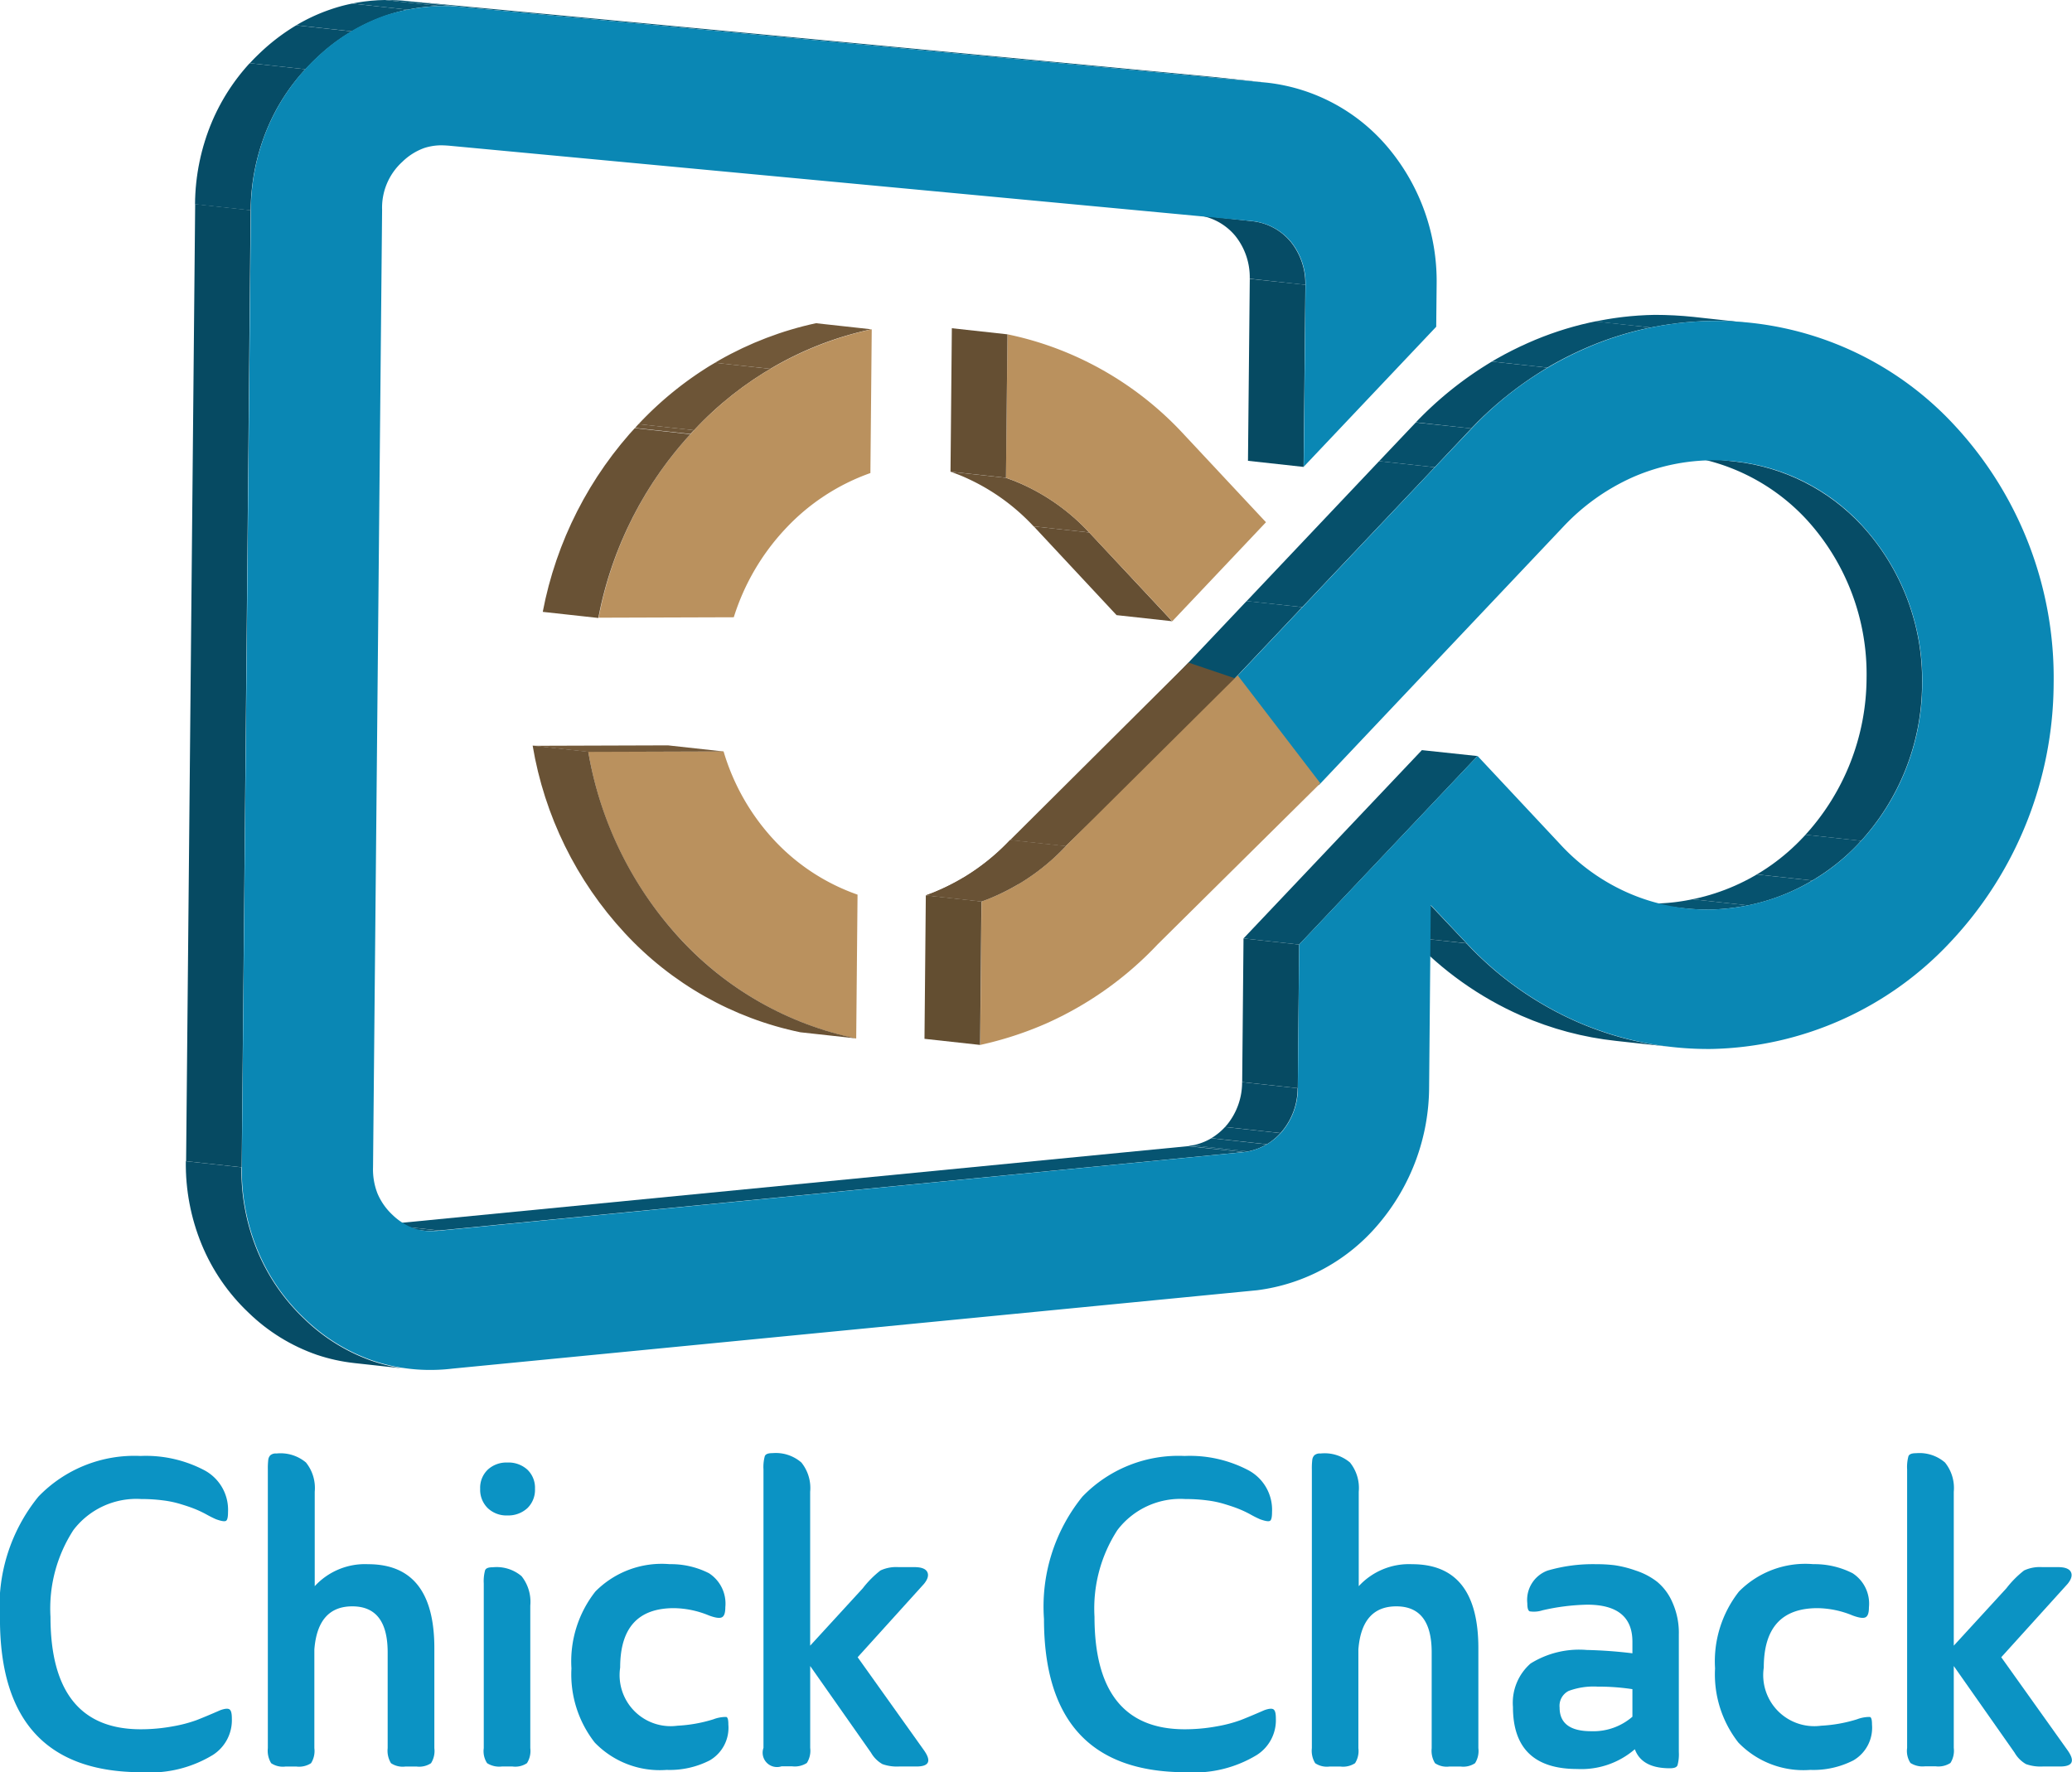 <svg xmlns="http://www.w3.org/2000/svg" xmlns:xlink="http://www.w3.org/1999/xlink" width="62.181" height="53.187" viewBox="0 0 62.181 53.187"><defs><style>.a{clip-path:url(#a);}.b{fill:#065572;}.c{fill:#06526e;}.d{fill:#064f6a;}.e{fill:#064c66;}.f{clip-path:url(#b);}.g{fill:#064a62;}.h{clip-path:url(#c);}.i{fill:#06506b;}.j{clip-path:url(#d);}.k{clip-path:url(#e);}.l{fill:#065471;}.m{clip-path:url(#f);}.n{fill:#065470;}.o{clip-path:url(#g);}.p{clip-path:url(#h);}.q{clip-path:url(#i);}.r{clip-path:url(#j);}.s{fill:#0a87b4;}.t{fill:#ba915e;}.u{fill:#745a3a;}.v{clip-path:url(#k);}.w{fill:#695235;}.x{clip-path:url(#l);}.y{fill:#6d5537;}.z{fill:#715839;}.aa{clip-path:url(#m);}.ab{fill:#654f33;}.ac{clip-path:url(#n);}.ad{fill:#634e31;}.ae{clip-path:url(#o);}.af{fill:#0b93c4;}</style><clipPath id="a"><path d="M1227.569,508.993l-1.669-.183a5.928,5.928,0,0,0,.692.036,6.281,6.281,0,0,0,4.5-1.99,7.023,7.023,0,0,0,1.9-4.773,6.869,6.869,0,0,0-1.807-4.765,6.117,6.117,0,0,0-3.792-1.918l1.668.183a6.106,6.106,0,0,1,3.792,1.918,6.861,6.861,0,0,1,1.807,4.765,7.044,7.044,0,0,1-1.9,4.773,6.264,6.264,0,0,1-4.5,1.99C1228.024,509.029,1227.8,509.016,1227.569,508.993Z" transform="translate(-1225.9 -495.4)"/></clipPath><clipPath id="b"><path d="M1086.225,822.792l-1.669-.183a9.644,9.644,0,0,1-2.837-.754,10.075,10.075,0,0,1-3.319-2.356l1.669.183a10.075,10.075,0,0,0,3.319,2.356A9.638,9.638,0,0,0,1086.225,822.792Z" transform="translate(-1078.4 -819.5)"/></clipPath><clipPath id="c"><path d="M1089.947,400.862l1.668.183a11.286,11.286,0,0,0-1.173-.062,9.791,9.791,0,0,0-3.814.848,10.645,10.645,0,0,0-3.359,2.378l-1.668-.183a10.454,10.454,0,0,1,3.359-2.378,9.773,9.773,0,0,1,3.814-.848A11.279,11.279,0,0,1,1089.947,400.862Z" transform="translate(-1081.6 -400.8)"/></clipPath><clipPath id="d"><path d="M930.068,918.906l-1.669-.183a1.8,1.8,0,0,0,1.16-.629,2.015,2.015,0,0,0,.464-1.294l1.669.183a2.015,2.015,0,0,1-.464,1.294A1.76,1.76,0,0,1,930.068,918.906Z" transform="translate(-928.4 -916.8)"/></clipPath><clipPath id="e"><path d="M937.657,335.792l-1.669-.183a1.984,1.984,0,0,0-.437-1.289,1.757,1.757,0,0,0-1.151-.62l1.668.183a1.738,1.738,0,0,1,1.151.62A1.993,1.993,0,0,1,937.657,335.792Z" transform="translate(-934.4 -333.7)"/></clipPath><clipPath id="f"><path d="M379.068,1012.887l-1.668-.183a1.23,1.23,0,0,0,.223.009,1.931,1.931,0,0,0,.223-.013l1.668.183a1.929,1.929,0,0,1-.223.013C379.216,1012.9,379.14,1012.892,379.068,1012.887Z" transform="translate(-377.4 -1012.7)"/></clipPath><clipPath id="g"><path d="M394.1,282.9l1.668.183h.009l-1.669-.183Z" transform="translate(-394.1 -282.9)"/></clipPath><clipPath id="h"><path d="M389,189.072l1.669.183a5.36,5.36,0,0,0-.7-.031l-1.668-.183A4.686,4.686,0,0,1,389,189.072Z" transform="translate(-388.3 -189.038)"/></clipPath><clipPath id="i"><path d="M261.016,976.341l-1.669-.183a5.36,5.36,0,0,1-1.115-.245,5.548,5.548,0,0,1-2.061-1.271,5.922,5.922,0,0,1-1.405-2.048,6.332,6.332,0,0,1-.473-2.494l1.668.183a6.332,6.332,0,0,0,.473,2.494,5.964,5.964,0,0,0,1.405,2.048A5.548,5.548,0,0,0,259.9,976.1,5.36,5.36,0,0,0,261.016,976.341Z" transform="translate(-254.292 -970.1)"/></clipPath><clipPath id="j"><path d="M262.169,195.313l-1.669-.183a6.484,6.484,0,0,1,.518-2.5,6.163,6.163,0,0,1,1.441-2.057,5.7,5.7,0,0,1,2.083-1.285A5.358,5.358,0,0,1,266.2,189l1.668.183a5.358,5.358,0,0,0-1.655.29,5.7,5.7,0,0,0-2.083,1.285,6.1,6.1,0,0,0-1.441,2.057A6.467,6.467,0,0,0,262.169,195.313Z" transform="translate(-260.5 -189)"/></clipPath><clipPath id="k"><path d="M497.3,699.384l-1.669-.183a9.918,9.918,0,0,1-5.269-2.98A10.931,10.931,0,0,1,487.6,690.6l1.669.183a11,11,0,0,0,2.766,5.621A9.917,9.917,0,0,0,497.3,699.384Z" transform="translate(-487.6 -690.6)"/></clipPath><clipPath id="l"><path d="M560.469,409.612l-1.668-.183a10.226,10.226,0,0,1,5.327-3.029l1.668.183A10.209,10.209,0,0,0,560.469,409.612Z" transform="translate(-558.8 -406.4)"/></clipPath><clipPath id="m"><path d="M496.068,480.117l-1.668-.183a11.315,11.315,0,0,1,2.873-5.635l1.669.183A11.261,11.261,0,0,0,496.068,480.117Z" transform="translate(-494.4 -474.3)"/></clipPath><clipPath id="n"><path d="M772.767,508.125l-1.668-.183a6.281,6.281,0,0,0-2.043-1.463c-.147-.067-.3-.125-.455-.178l1.668.183c.156.054.308.112.455.178A6.233,6.233,0,0,1,772.767,508.125Z" transform="translate(-768.6 -506.3)"/></clipPath><clipPath id="o"><path d="M753.768,755.943l-1.669-.183c.156-.054.308-.116.455-.183a6.474,6.474,0,0,0,2.07-1.477l1.669.183a6.477,6.477,0,0,1-2.07,1.477C754.076,755.827,753.925,755.889,753.768,755.943Z" transform="translate(-752.1 -754.1)"/></clipPath></defs><g transform="translate(-129.3 -189)"><g transform="translate(134.876 189)"><g transform="translate(0 0)"><g transform="translate(43.346 13.669)"><g class="a"><path class="b" d="M1227.569,794.177l-1.669-.183a5.837,5.837,0,0,0,1.869-.094l1.668.183a6.746,6.746,0,0,1-1.178.129c-.236,0-.464-.013-.691-.036" transform="translate(-1225.9 -780.583)"/><path class="c" d="M1269.468,778.128l-1.668-.183a6.273,6.273,0,0,0,1.927-.745l1.669.183a6.186,6.186,0,0,1-1.927.745" transform="translate(-1265.931 -764.628)"/><path class="d" d="M1312.668,751.874l-1.668-.183a6.473,6.473,0,0,0,1.4-1.12c.022-.022.045-.049.067-.071l1.669.183c-.022.027-.045.049-.067.071a6.366,6.366,0,0,1-1.4,1.12" transform="translate(-1307.203 -739.12)"/><path class="e" d="M1264.834,506.964l-1.668-.183a7.028,7.028,0,0,0,1.833-4.7,6.869,6.869,0,0,0-1.807-4.765,6.116,6.116,0,0,0-3.792-1.918l1.668.183a6.106,6.106,0,0,1,3.792,1.918,6.861,6.861,0,0,1,1.807,4.765,7.027,7.027,0,0,1-1.833,4.7" transform="translate(-1257.905 -495.4)"/></g></g><g transform="translate(36.765 28.128)"><g class="f"><path class="e" d="M1086.225,822.792l-1.669-.183a9.644,9.644,0,0,1-2.837-.754,10.075,10.075,0,0,1-3.319-2.356l1.669.183a10.075,10.075,0,0,0,3.319,2.356,9.638,9.638,0,0,0,2.837.754" transform="translate(-1078.4 -819.5)"/></g></g><g transform="translate(35.686 26.982)"><path class="g" d="M1056.948,795.125l-1.669-.178-1.08-1.147,1.669.183Z" transform="translate(-1054.2 -793.8)"/></g><g transform="translate(36.908 9.449)"><g class="h"><path class="d" d="M1083.368,434.208l-1.668-.183a10.81,10.81,0,0,1,2.284-1.825l1.668.183a10.7,10.7,0,0,0-2.284,1.825" transform="translate(-1081.695 -430.799)"/><path class="c" d="M1134.469,406.587l-1.669-.183a9.8,9.8,0,0,1,1.075-.553,9.978,9.978,0,0,1,2.03-.651l1.668.183a9.706,9.706,0,0,0-2.03.651,10.617,10.617,0,0,0-1.075.553" transform="translate(-1130.516 -405.004)"/><path class="b" d="M1204.069,401.179,1202.4,401a9.462,9.462,0,0,1,1.784-.2,10.184,10.184,0,0,1,1.173.062l1.668.183a11.29,11.29,0,0,0-1.173-.062,10.255,10.255,0,0,0-1.784.2" transform="translate(-1197.011 -400.8)"/></g></g><g transform="translate(35.811 12.679)"><path class="i" d="M1058.668,474.543,1057,474.36l1.1-1.16,1.669.178Z" transform="translate(-1057 -473.2)"/></g><g transform="translate(31.742 22.511)"><path class="i" d="M967.468,699.435l-1.669-.183,5.354-5.652,1.668.178Z" transform="translate(-965.8 -693.6)"/></g><g transform="translate(31.702 28.164)"><path class="g" d="M966.569,824.792l-1.669-.183.04-4.31,1.669.183Z" transform="translate(-964.9 -820.3)"/></g><g transform="translate(31.791 22.801)"><path class="g" d="M969.1,700.858l-1.664-.183-.54-.576,1.668.183Z" transform="translate(-966.9 -700.1)"/></g><g transform="translate(30.073 32.469)"><g class="j" transform="translate(0 0)"><path class="b" d="M930.068,959.605l-1.669-.183a1.384,1.384,0,0,0,.143-.022l1.668.183a1.348,1.348,0,0,1-.143.022" transform="translate(-928.4 -957.5)"/><path class="c" d="M933.368,955l-1.669-.183a1.832,1.832,0,0,0,.558-.214l1.669.183a1.833,1.833,0,0,1-.558.214" transform="translate(-931.553 -952.914)"/><path class="d" d="M945.868,947.618l-1.669-.183a1.848,1.848,0,0,0,.41-.335l1.668.183a1.847,1.847,0,0,1-.41.335" transform="translate(-943.495 -945.748)"/><path class="e" d="M955.068,918.43l-1.669-.183c.018-.018.031-.036.049-.053a2.015,2.015,0,0,0,.464-1.294l1.669.183a2.015,2.015,0,0,1-.464,1.294.529.529,0,0,0-.049.054" transform="translate(-952.285 -916.896)"/></g></g><g transform="translate(31.836 13.839)"><path class="i" d="M969.569,503.581,967.9,503.4l3.975-4.2,1.669.183Z" transform="translate(-967.9 -499.2)"/></g><g transform="translate(30.952 21.905)"><path class="g" d="M950.607,681.08l-1.668-.183-.839-.9,1.664.183Z" transform="translate(-948.1 -680)"/></g><g transform="translate(31.876 8.369)"><path class="g" d="M970.469,382.243l-1.669-.183.054-5.461,1.669.178Z" transform="translate(-968.8 -376.6)"/></g><g transform="translate(29.574 18.037)"><path class="i" d="M918.869,595.874l-1.669-.183,2.262-2.391,1.669.183Z" transform="translate(-917.2 -593.3)"/></g><g transform="translate(29.574 20.428)"><path class="g" d="M920.243,648.56l-1.664-.183L917.2,646.9l1.669.183Z" transform="translate(-917.2 -646.9)"/></g><g transform="translate(30.341 6.455)"><g class="k"><path class="e" d="M937.657,335.792l-1.669-.183a1.984,1.984,0,0,0-.437-1.289,1.757,1.757,0,0,0-1.151-.62l1.668.183a1.738,1.738,0,0,1,1.151.62,1.993,1.993,0,0,1,.437,1.289" transform="translate(-934.4 -333.7)"/></g></g><g transform="translate(5.938 34.396)"><path class="l" d="M389.068,962.53l-1.668-.178L411.535,960l1.668.178Z" transform="translate(-387.4 -960)"/></g><g transform="translate(5.492 36.747)"><g class="m"><path class="b" d="M379.068,1012.887l-1.668-.183a1.23,1.23,0,0,0,.223.009,1.931,1.931,0,0,0,.223-.013l1.668.183a1.929,1.929,0,0,1-.223.013c-.076,0-.152,0-.223-.009" transform="translate(-377.4 -1012.7)"/></g></g><g transform="translate(6.715 0.036)"><path class="n" d="M406.469,189.983,404.8,189.8l24.1,2.271,1.669.178Z" transform="translate(-404.8 -189.8)"/></g><g transform="translate(6.237 4.189)"><g class="o"><path class="e" d="M395.677,283.083l-1.668-.183H394l1.669.183h.009" transform="translate(-394.004 -282.9)"/></g></g><g transform="translate(5.978 0.002)"><g class="p"><path class="b" d="M389.969,189.165l-1.668-.183a6.261,6.261,0,0,1,.7.031l1.669.183a5.358,5.358,0,0,0-.7-.031" transform="translate(-388.3 -188.983)"/></g></g><g transform="translate(0 34.847)"><g class="q" transform="translate(0 0)"><path class="e" d="M261.016,976.341l-1.669-.183a5.36,5.36,0,0,1-1.115-.245,5.548,5.548,0,0,1-2.061-1.271,5.922,5.922,0,0,1-1.405-2.048,6.332,6.332,0,0,1-.473-2.494l1.668.183a6.332,6.332,0,0,0,.473,2.494,5.964,5.964,0,0,0,1.405,2.048A5.548,5.548,0,0,0,259.9,976.1a5.36,5.36,0,0,0,1.115.245" transform="translate(-254.292 -970.1)"/></g></g><g transform="translate(0.009 6.13)"><path class="g" d="M256.168,355.3l-1.668-.183.272-28.721,1.664.183Z" transform="translate(-254.5 -326.4)"/></g><g transform="translate(0.277)"><g class="r"><path class="e" d="M262.169,235.917l-1.669-.183a6.484,6.484,0,0,1,.518-2.5,6.163,6.163,0,0,1,1.124-1.735l1.669.183a6.04,6.04,0,0,0-1.124,1.735,6.467,6.467,0,0,0-.517,2.5" transform="translate(-260.5 -229.604)"/><path class="d" d="M299.068,207.321l-1.668-.183c.1-.112.21-.219.317-.321a6.106,6.106,0,0,1,1.075-.816l1.668.183a6.107,6.107,0,0,0-1.075.816c-.112.1-.214.214-.317.321" transform="translate(-295.754 -205.242)"/><path class="c" d="M330.268,192.234l-1.668-.183a5.433,5.433,0,0,1,1.008-.468,4.948,4.948,0,0,1,.669-.183l1.668.183a4.949,4.949,0,0,0-.669.183,5.573,5.573,0,0,0-1.008.468" transform="translate(-325.562 -191.293)"/><path class="b" d="M367.869,189.29l-1.669-.183a5.172,5.172,0,0,1,.986-.107l1.668.183a5.171,5.171,0,0,0-.986.107" transform="translate(-361.484 -189)"/></g></g><g transform="translate(1.673 0.182)"><path class="s" d="M297.766,193.082a5.889,5.889,0,0,1,.736.036l24.1,2.266a5.542,5.542,0,0,1,3.627,1.981,6.239,6.239,0,0,1,1.428,4.064l-.013,1.276-3.975,4.2.054-5.461a1.984,1.984,0,0,0-.437-1.289,1.757,1.757,0,0,0-1.151-.62l-24.1-2.262c-.094-.009-.183-.013-.272-.013a1.681,1.681,0,0,0-.486.08,1.821,1.821,0,0,0-.66.415,1.858,1.858,0,0,0-.607,1.441l-.272,28.726a1.978,1.978,0,0,0,.134.794,1.874,1.874,0,0,0,.451.642,1.815,1.815,0,0,0,.656.41,1.571,1.571,0,0,0,.535.076,1.93,1.93,0,0,0,.223-.013l24.131-2.356a1.8,1.8,0,0,0,1.16-.629,2.015,2.015,0,0,0,.464-1.294l.04-4.31,5.353-5.657,2.48,2.65a6.1,6.1,0,0,0,2.039,1.459,5.96,5.96,0,0,0,2.427.5,6.282,6.282,0,0,0,4.5-1.99,7.024,7.024,0,0,0,1.9-4.773,6.869,6.869,0,0,0-1.807-4.765,6.053,6.053,0,0,0-6.893-1.441,6.475,6.475,0,0,0-2.07,1.477l-3.908,4.131-3.426,3.623-.535-.575-.843-.9-1.379-1.472,2.262-2.391,3.975-4.2,1.1-1.16a10.455,10.455,0,0,1,3.359-2.378,9.74,9.74,0,0,1,11.171,2.324,11.131,11.131,0,0,1,2.936,7.713,11.388,11.388,0,0,1-3.083,7.736,10.089,10.089,0,0,1-7.169,3.225,9.835,9.835,0,0,1-4.042-.816,10.074,10.074,0,0,1-3.319-2.356l-1.08-1.147-.049,5.474a6.379,6.379,0,0,1-1.5,4.078,5.7,5.7,0,0,1-3.663,2.008l-24.14,2.351a5.453,5.453,0,0,1-.6.04,5.379,5.379,0,0,1-1.789-.277,5.548,5.548,0,0,1-2.061-1.271,5.921,5.921,0,0,1-1.405-2.048,6.331,6.331,0,0,1-.473-2.494l.272-28.721a6.484,6.484,0,0,1,.518-2.5,6.163,6.163,0,0,1,1.441-2.057,5.7,5.7,0,0,1,2.083-1.285A5.98,5.98,0,0,1,297.766,193.082Z" transform="translate(-291.792 -193.081)"/></g></g></g><g transform="translate(145.285 211.364)"><g transform="translate(0 0)"><g transform="translate(1.669 0.183)"><path class="t" d="M525,694.413l4.06-.013a6.688,6.688,0,0,0,1.521,2.668,6.229,6.229,0,0,0,2.5,1.633l-.04,4.318a9.918,9.918,0,0,1-5.269-2.98A10.917,10.917,0,0,1,525,694.413Z" transform="translate(-525 -694.4)"/></g><g transform="translate(0)"><path class="u" d="M489.268,690.5l-1.668-.183,4.06-.013,1.664.183Z" transform="translate(-487.6 -690.3)"/></g><g transform="translate(0 0.013)"><g class="v"><path class="w" d="M497.3,699.384l-1.669-.183a9.918,9.918,0,0,1-5.269-2.98A10.931,10.931,0,0,1,487.6,690.6l1.669.183a11,11,0,0,0,2.766,5.621,9.917,9.917,0,0,0,5.269,2.98" transform="translate(-487.6 -690.6)"/></g></g></g></g><g transform="translate(145.588 198.699)"><g transform="translate(0 0)"><g transform="translate(2.873)"><g class="x"><path class="y" d="M560.469,435.025l-1.668-.183A10.454,10.454,0,0,1,561.093,433l1.669.183a10.453,10.453,0,0,0-2.293,1.842" transform="translate(-558.8 -431.813)"/><path class="z" d="M611.768,407.77l-1.669-.183a9.976,9.976,0,0,1,3.034-1.187l1.668.183a10.022,10.022,0,0,0-3.034,1.187" transform="translate(-607.811 -406.4)"/></g></g><g transform="translate(1.673 0.183)"><path class="t" d="M534.769,413.529A10.226,10.226,0,0,1,540.1,410.5l-.04,4.314a6.407,6.407,0,0,0-2.53,1.651,6.873,6.873,0,0,0-1.57,2.677l-4.055.013A11.227,11.227,0,0,1,534.769,413.529Z" transform="translate(-531.9 -410.5)"/></g><g transform="translate(0 3.029)"><g class="aa"><path class="w" d="M496.068,482.7l-1.668-.183A11.281,11.281,0,0,1,497.161,477l1.669.183a11.281,11.281,0,0,0-2.762,5.514" transform="translate(-494.4 -476.88)"/><path class="y" d="M557.969,474.5l-1.669-.183c.036-.04.071-.08.112-.12l1.668.183c-.04.045-.076.085-.111.12" transform="translate(-553.539 -474.204)"/></g></g></g></g><g transform="translate(157.821 198.85)"><g transform="translate(0 0)"><g transform="translate(2.503 5.947)"><path class="ab" d="M828.853,545.946l-1.669-.183L824.7,543.1l1.664.183Z" transform="translate(-824.7 -543.1)"/></g><g transform="translate(0 4.305)"><g class="ac"><path class="w" d="M772.767,508.125l-1.668-.183a6.281,6.281,0,0,0-2.043-1.463c-.147-.067-.3-.125-.455-.178l1.668.183c.156.054.308.112.455.178a6.233,6.233,0,0,1,2.043,1.463" transform="translate(-768.6 -506.3)"/></g></g><g transform="translate(1.669 0.183)"><path class="t" d="M806.045,413.9a9.823,9.823,0,0,1,1.949.62,9.991,9.991,0,0,1,3.319,2.356l2.489,2.663-2.811,2.971-2.494-2.663a6.28,6.28,0,0,0-2.043-1.463c-.147-.067-.3-.125-.455-.178Z" transform="translate(-806 -413.9)"/></g><g transform="translate(0.004)"><path class="ab" d="M770.364,414.288l-1.664-.183.04-4.305,1.669.183Z" transform="translate(-768.7 -409.8)"/></g></g></g><g transform="translate(159.614 208.884)"><path class="w" d="M810.468,640.21l-1.669-.183,5.354-5.327,1.477.5Z" transform="translate(-808.8 -634.7)"/></g><g transform="translate(158.717 209.267)"><path class="t" d="M796.427,643.3l2.48,3.239-4.885,4.836a10.4,10.4,0,0,1-3.355,2.378,10.555,10.555,0,0,1-1.967.638l.04-4.305c.156-.054.308-.116.455-.183a6.475,6.475,0,0,0,2.07-1.477Z" transform="translate(-788.7 -643.3)"/></g><g transform="translate(157.044 215.87)"><path class="ad" d="M752.869,795.788l-1.669-.183.04-4.305,1.669.183Z" transform="translate(-751.2 -791.3)"/></g><g transform="translate(157.085 214.21)"><path class="w" d="M753.768,755.943l-1.669-.183c.156-.054.308-.116.455-.183a6.474,6.474,0,0,0,2.07-1.477l1.669.183a6.477,6.477,0,0,1-2.07,1.477C754.076,755.827,753.925,755.889,753.768,755.943Z" transform="translate(-752.1 -754.1)"/><g class="ae" transform="translate(0)"><path class="w" d="M753.768,780.3l-1.669-.183c.156-.054.308-.116.455-.183a6.019,6.019,0,0,0,.651-.339l1.669.183a6.936,6.936,0,0,1-.651.339c-.147.067-.3.129-.455.183" transform="translate(-752.1 -778.463)"/><path class="w" d="M778.669,755.421,777,755.238a6.651,6.651,0,0,0,1.419-1.138l1.668.183a6.649,6.649,0,0,1-1.419,1.138" transform="translate(-775.889 -754.1)"/></g></g><g transform="translate(129.3 232.613)"><path class="af" d="M130.451,1169.622a4,4,0,0,1,3.069-1.222,3.767,3.767,0,0,1,1.887.415,1.345,1.345,0,0,1,.736,1.267c0,.147-.018.236-.058.263s-.138.013-.3-.045a3.134,3.134,0,0,1-.286-.143,3.2,3.2,0,0,0-.37-.174c-.1-.04-.232-.085-.393-.134a3.075,3.075,0,0,0-.544-.116,4.865,4.865,0,0,0-.647-.04,2.374,2.374,0,0,0-2.043.932,4.323,4.323,0,0,0-.687,2.6q0,3.373,2.7,3.377a5.28,5.28,0,0,0,.977-.089,4.142,4.142,0,0,0,.7-.183c.161-.062.4-.161.718-.3.147-.053.241-.058.286-.018s.062.129.062.277a1.236,1.236,0,0,1-.571,1.084,3.629,3.629,0,0,1-2.132.518q-4.256,0-4.256-4.6A5.22,5.22,0,0,1,130.451,1169.622Z" transform="translate(-129.3 -1168.32)"/><path class="af" d="M310.738,1166.972a1.219,1.219,0,0,1,.263.879v2.833a2.047,2.047,0,0,1,1.6-.66c1.329,0,1.99.839,1.99,2.521v3a.686.686,0,0,1-.1.451.638.638,0,0,1-.433.1h-.335a.631.631,0,0,1-.433-.1.715.715,0,0,1-.1-.451v-2.873c0-.924-.352-1.383-1.062-1.383-.691,0-1.071.433-1.138,1.294v2.962a.681.681,0,0,1-.1.451.66.66,0,0,1-.442.1h-.321a.63.63,0,0,1-.433-.1.715.715,0,0,1-.1-.451v-8.356a2.236,2.236,0,0,1,.013-.3.236.236,0,0,1,.062-.134.249.249,0,0,1,.183-.053A1.185,1.185,0,0,1,310.738,1166.972Z" transform="translate(-301.556 -1166.696)"/><path class="af" d="M452.528,1173.014a.824.824,0,0,1,.589-.214.843.843,0,0,1,.6.214.752.752,0,0,1,.228.575.763.763,0,0,1-.228.58.846.846,0,0,1-.6.219.809.809,0,0,1-.589-.219.77.77,0,0,1-.228-.58A.752.752,0,0,1,452.528,1173.014Zm1.017,3.2a1.239,1.239,0,0,1,.259.879v4.278a.686.686,0,0,1-.1.451.63.63,0,0,1-.433.1h-.321a.676.676,0,0,1-.442-.1.655.655,0,0,1-.1-.451v-4.939a1.248,1.248,0,0,1,.04-.4c.027-.062.1-.089.232-.089A1.157,1.157,0,0,1,453.545,1176.213Z" transform="translate(-437.89 -1172.523)"/><path class="af" d="M514.4,1246.553a3.319,3.319,0,0,1-.7-2.226,3.392,3.392,0,0,1,.718-2.307,2.8,2.8,0,0,1,2.231-.821,2.516,2.516,0,0,1,1.178.272,1.085,1.085,0,0,1,.491,1.021c0,.165-.031.263-.1.3s-.2.018-.393-.054a2.834,2.834,0,0,0-1.048-.219c-1.08,0-1.615.593-1.615,1.784a1.532,1.532,0,0,0,1.722,1.744,4.367,4.367,0,0,0,1.075-.192,1.053,1.053,0,0,1,.388-.071c.045.013.062.089.062.228a1.133,1.133,0,0,1-.558,1.075,2.631,2.631,0,0,1-1.294.286A2.71,2.71,0,0,1,514.4,1246.553Z" transform="translate(-496.551 -1237.872)"/><path class="af" d="M644.133,1166.877a1.219,1.219,0,0,1,.263.879v4.617l1.579-1.722a3,3,0,0,1,.531-.535,1.118,1.118,0,0,1,.544-.1h.477c.205,0,.335.049.384.147s.013.219-.1.357l-1.99,2.2,1.981,2.779c.241.335.17.5-.219.5h-.517a1.3,1.3,0,0,1-.5-.071.916.916,0,0,1-.344-.344l-1.825-2.6v2.458a.686.686,0,0,1-.1.451.666.666,0,0,1-.446.1h-.312a.431.431,0,0,1-.544-.553v-8.356a1.25,1.25,0,0,1,.04-.4c.027-.062.1-.089.232-.089A1.172,1.172,0,0,1,644.133,1166.877Z" transform="translate(-620.083 -1166.6)"/><path class="af" d="M832.751,1169.622a4,4,0,0,1,3.069-1.222,3.767,3.767,0,0,1,1.887.415,1.345,1.345,0,0,1,.736,1.267c0,.147-.018.236-.058.263s-.138.013-.3-.045a3.123,3.123,0,0,1-.286-.143,3.2,3.2,0,0,0-.37-.174c-.1-.04-.232-.085-.393-.134a3.074,3.074,0,0,0-.544-.116,4.865,4.865,0,0,0-.647-.04,2.374,2.374,0,0,0-2.043.932,4.323,4.323,0,0,0-.687,2.6q0,3.373,2.7,3.377a5.281,5.281,0,0,0,.977-.089,4.142,4.142,0,0,0,.7-.183c.161-.062.4-.161.718-.3.147-.053.241-.058.286-.018s.062.129.062.277a1.236,1.236,0,0,1-.571,1.084,3.629,3.629,0,0,1-2.132.518q-4.256,0-4.256-4.6A5.241,5.241,0,0,1,832.751,1169.622Z" transform="translate(-800.269 -1168.32)"/><path class="af" d="M1013.038,1166.972a1.219,1.219,0,0,1,.263.879v2.833a2.047,2.047,0,0,1,1.6-.66c1.329,0,1.99.839,1.99,2.521v3a.686.686,0,0,1-.1.451.639.639,0,0,1-.433.1h-.335a.63.63,0,0,1-.433-.1.715.715,0,0,1-.1-.451v-2.873c0-.924-.352-1.383-1.062-1.383-.692,0-1.071.433-1.138,1.294v2.962a.681.681,0,0,1-.1.451.66.66,0,0,1-.442.1h-.321a.63.63,0,0,1-.433-.1.715.715,0,0,1-.1-.451v-8.356a2.237,2.237,0,0,1,.013-.3.235.235,0,0,1,.063-.134.249.249,0,0,1,.183-.053A1.179,1.179,0,0,1,1013.038,1166.972Z" transform="translate(-972.525 -1166.696)"/><path class="af" d="M1147.531,1244.276a2.756,2.756,0,0,1,1.686-.406,13.6,13.6,0,0,1,1.37.1v-.348c0-.74-.451-1.111-1.356-1.111a6.483,6.483,0,0,0-1.343.169.835.835,0,0,1-.384.031c-.049-.022-.071-.1-.071-.241a.937.937,0,0,1,.607-.982,4.854,4.854,0,0,1,1.463-.192,4.321,4.321,0,0,1,.549.031,3.329,3.329,0,0,1,.638.161,2.1,2.1,0,0,1,.638.335,1.643,1.643,0,0,1,.46.62,2.231,2.231,0,0,1,.192.959v3.529a1.25,1.25,0,0,1-.04.4c-.027.063-.1.089-.232.089-.562,0-.91-.192-1.048-.571a2.457,2.457,0,0,1-1.731.593q-1.927,0-1.927-1.86A1.567,1.567,0,0,1,1147.531,1244.276Zm3.056,1.6v-.83a6.833,6.833,0,0,0-1.048-.076,2.155,2.155,0,0,0-.865.129.5.5,0,0,0-.272.5c0,.473.317.709.946.709A1.788,1.788,0,0,0,1150.587,1245.873Z" transform="translate(-1101.598 -1237.968)"/><path class="af" d="M1283.7,1246.553a3.319,3.319,0,0,1-.7-2.226,3.393,3.393,0,0,1,.718-2.307,2.8,2.8,0,0,1,2.231-.821,2.517,2.517,0,0,1,1.178.272,1.085,1.085,0,0,1,.491,1.021c0,.165-.031.263-.1.3s-.2.018-.393-.054a2.834,2.834,0,0,0-1.048-.219c-1.08,0-1.615.593-1.615,1.784a1.532,1.532,0,0,0,1.722,1.744,4.367,4.367,0,0,0,1.075-.192,1.053,1.053,0,0,1,.388-.071c.045.013.063.089.063.228a1.133,1.133,0,0,1-.558,1.075,2.631,2.631,0,0,1-1.294.286A2.71,2.71,0,0,1,1283.7,1246.553Z" transform="translate(-1231.531 -1237.872)"/><path class="af" d="M1413.433,1166.877a1.219,1.219,0,0,1,.263.879v4.617l1.579-1.722a3.007,3.007,0,0,1,.531-.535,1.118,1.118,0,0,1,.544-.1h.477c.205,0,.335.049.384.147s.013.219-.1.357l-1.99,2.2,1.981,2.779c.241.335.17.5-.219.5h-.518a1.3,1.3,0,0,1-.5-.071.917.917,0,0,1-.344-.344l-1.825-2.6v2.458a.686.686,0,0,1-.1.451.666.666,0,0,1-.446.1h-.312a.677.677,0,0,1-.442-.1.656.656,0,0,1-.1-.451v-8.356a1.25,1.25,0,0,1,.04-.4c.027-.062.1-.089.232-.089A1.171,1.171,0,0,1,1413.433,1166.877Z" transform="translate(-1355.063 -1166.6)"/></g></g></svg>